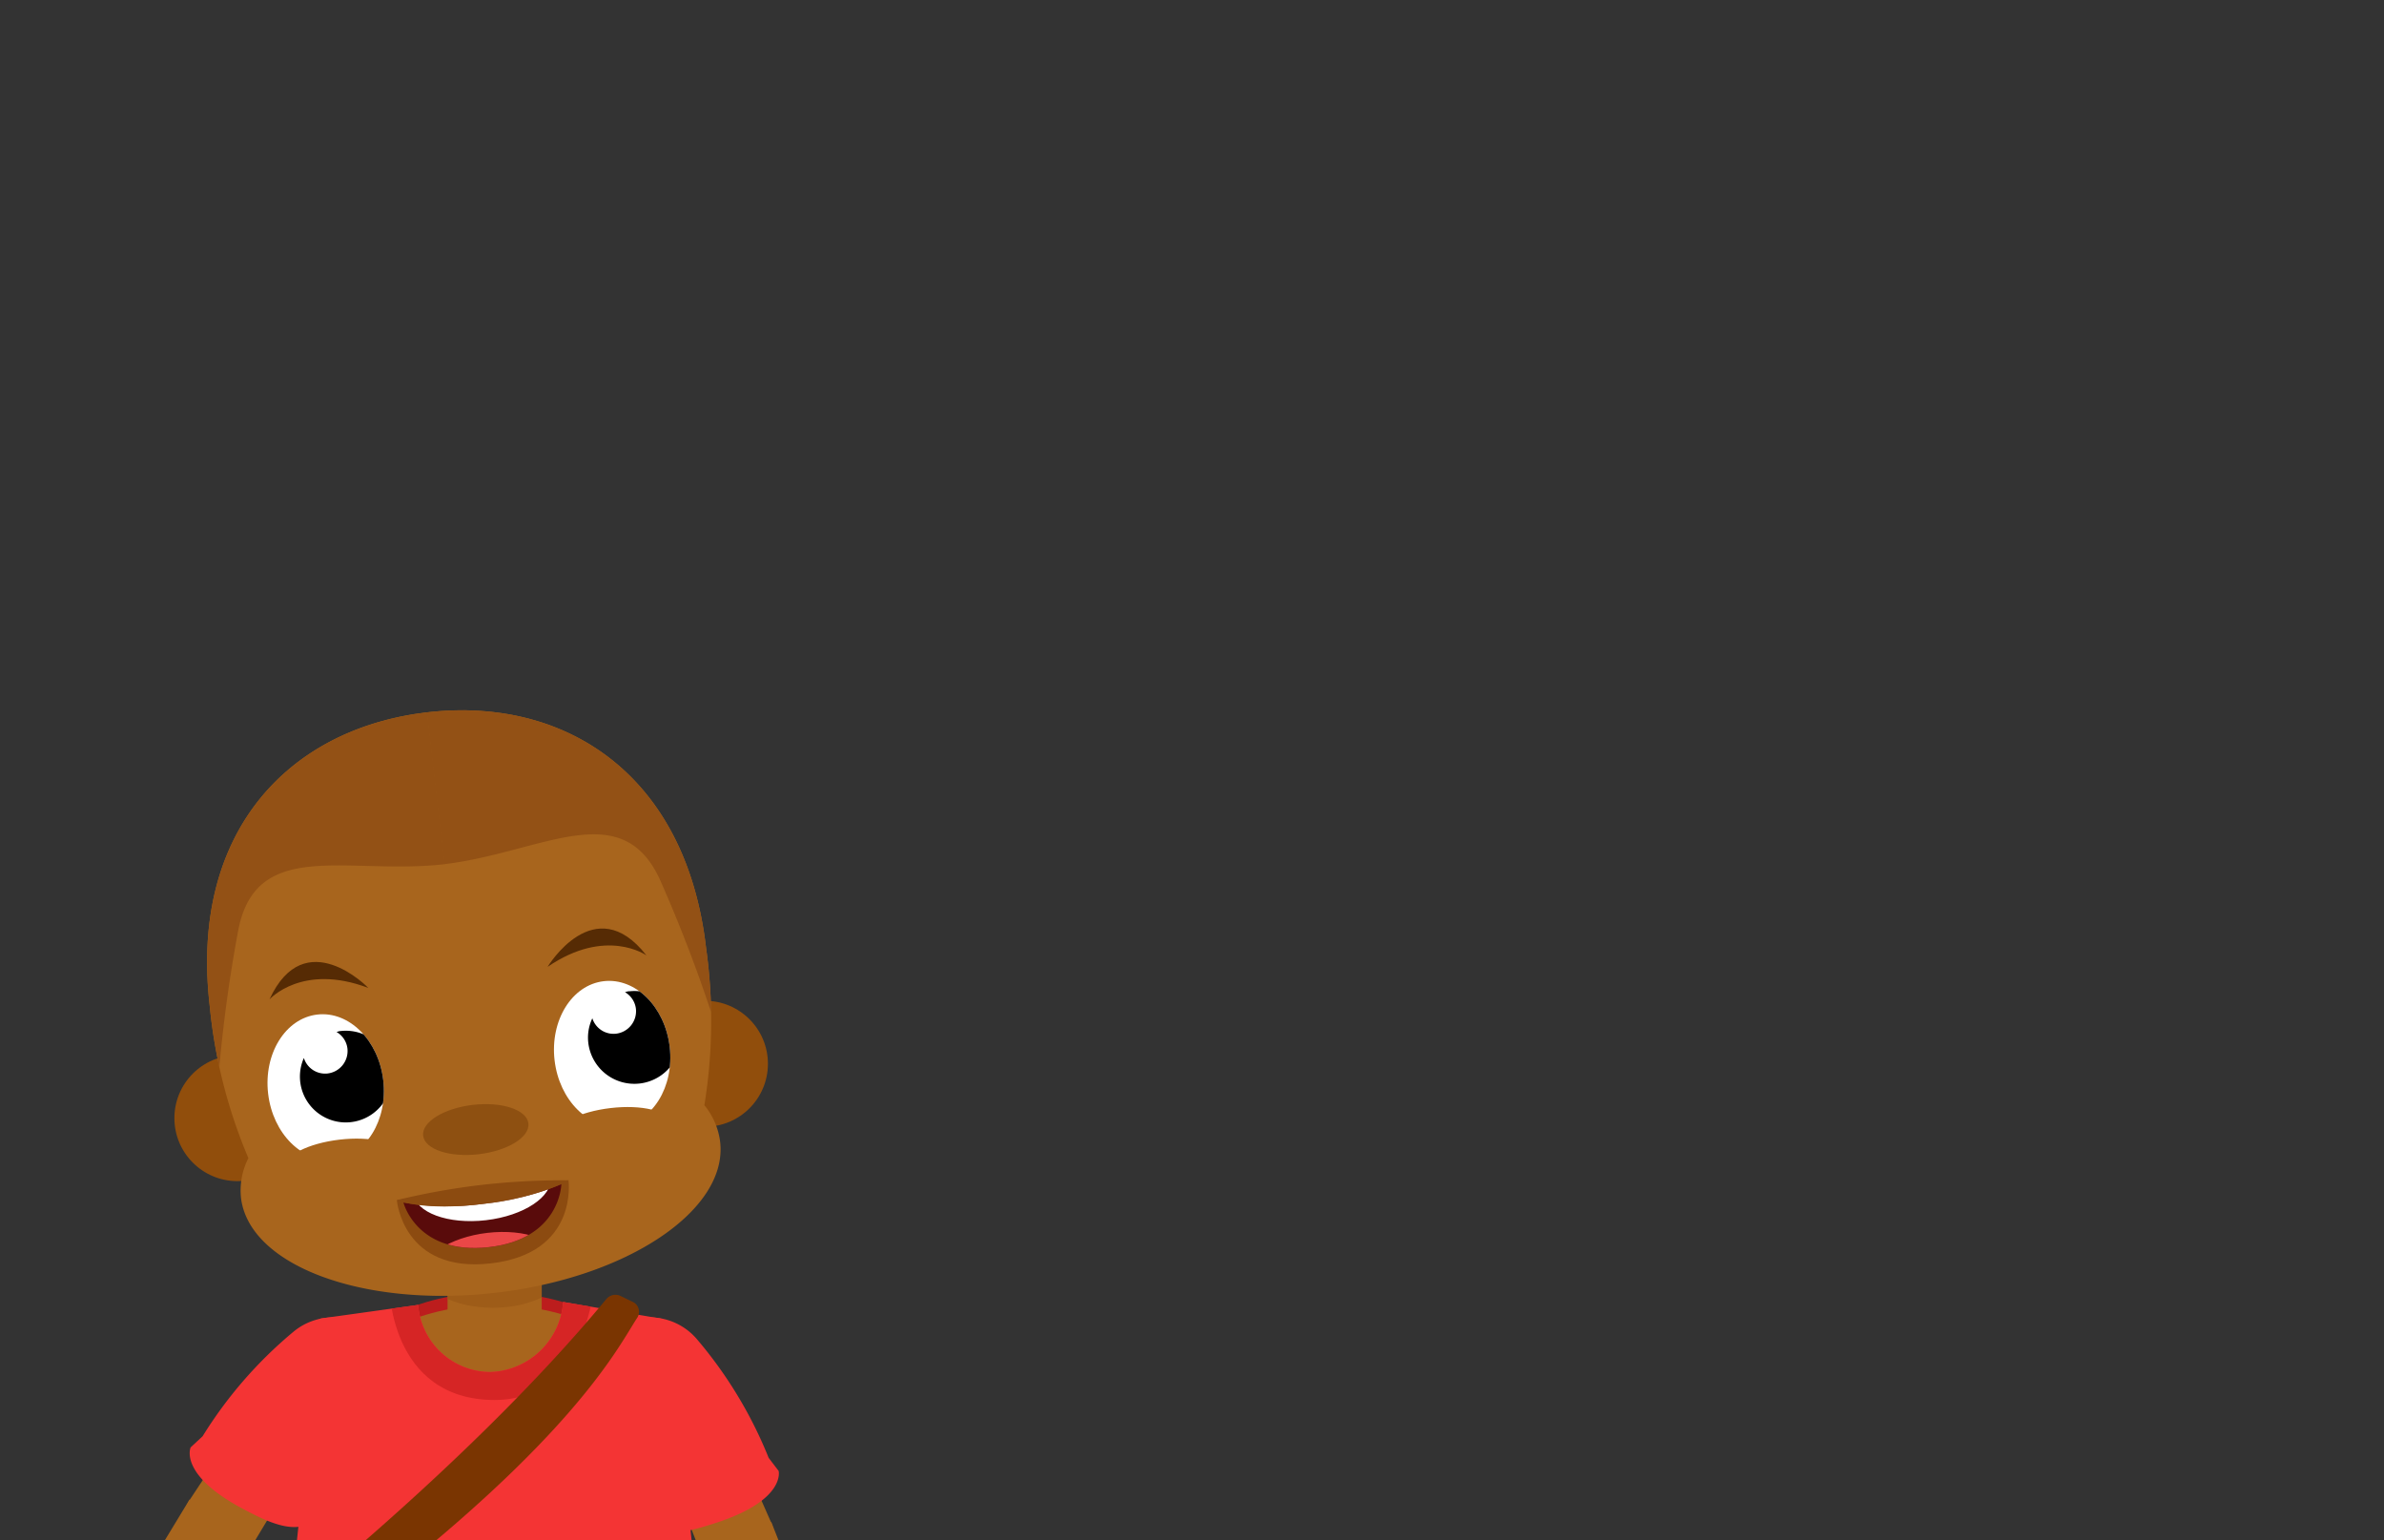<svg id="Layer_1" data-name="Layer 1" xmlns="http://www.w3.org/2000/svg" xmlns:xlink="http://www.w3.org/1999/xlink" viewBox="0 0 260 168"><rect x="0" y="0" width="260" height="168" fill="#333333" stroke="none"/><defs><style>.cls-1{fill:none;}.cls-2{fill:#a8651d;}.cls-3{fill:#fff;}.cls-4{fill:#590b0b;}.cls-5{fill:#f43434;}.cls-6{clip-path:url(#clip-path);}.cls-7{fill:#bc1d1d;}.cls-8{clip-path:url(#clip-path-2);}.cls-9{fill:#935212;opacity:0.46;}.cls-10{fill:#914e0c;}.cls-11{clip-path:url(#clip-path-3);}.cls-12{fill:#935115;}.cls-13{fill:#8e5011;}.cls-14{clip-path:url(#clip-path-4);}.cls-15{clip-path:url(#clip-path-5);}.cls-16{fill:#562b04;}.cls-17{fill:#8c4b10;}.cls-18{clip-path:url(#clip-path-6);}.cls-19{fill:#ea4747;}.cls-20{clip-path:url(#clip-path-7);}.cls-21{fill:#d62525;}.cls-22{fill:#7a3501;}</style><clipPath id="clip-path"><rect class="cls-1" y="58.27" width="133.52" height="109.73"/></clipPath><clipPath id="clip-path-2"><rect class="cls-2" x="48.81" y="138.28" width="10.27" height="10.27"/></clipPath><clipPath id="clip-path-3"><path class="cls-2" d="M77,103.35c-2.21-19-15.47-27.4-30.42-25.66s-25.92,12.92-23.71,32a56.31,56.31,0,0,0,4.22,16.62,7.76,7.76,0,0,0-.81,4.31C27.14,138,39.53,142.65,54,141s25.4-9.05,24.54-16.46a7.82,7.82,0,0,0-1.72-4A57.28,57.28,0,0,0,77,103.35Z"/></clipPath><clipPath id="clip-path-4"><ellipse class="cls-3" cx="35.51" cy="118.55" rx="6.32" ry="7.95" transform="translate(-13.46 4.9) rotate(-6.64)"/></clipPath><clipPath id="clip-path-5"><ellipse class="cls-3" cx="66.75" cy="114.92" rx="6.32" ry="7.95" transform="translate(-12.83 8.48) rotate(-6.64)"/></clipPath><clipPath id="clip-path-6"><path class="cls-4" d="M44,131.16a28.31,28.31,0,0,0,8.68.14,29.55,29.55,0,0,0,8.54-2.15s-.09,6-7.93,6.87S44,131.16,44,131.16Z"/></clipPath><clipPath id="clip-path-7"><path class="cls-5" d="M76.53,187.79c.19-10.15-1.38-22.9-2.28-29.35a70.31,70.31,0,0,0-.37-13c-.06-.75-1.76-1.62-1.76-1.62L61.42,142a8.25,8.25,0,0,1-7.92,7.64,7.94,7.94,0,0,1-7.9-7.32L35,143.8s-1.71.87-1.76,1.62a73.37,73.37,0,0,0-.12,16.47,196.69,196.69,0,0,0-1.8,25.9s-1,2.46,5.73,1.58a134.94,134.94,0,0,1,16.49-.63H54a138.51,138.51,0,0,1,16.7.63C77.56,190.25,76.53,187.79,76.53,187.79Z"/></clipPath></defs><g class="cls-6"><path class="cls-2" d="M76.42,148.62,84.08,166a3.46,3.46,0,0,1-1.8,4.63,7,7,0,0,1-4.06.15,2.48,2.48,0,0,1-1.84-1.51l-7-17.94Z"/><path class="cls-5" d="M71,143.68a6.77,6.77,0,0,1,5,2.37A46.9,46.9,0,0,1,83.83,159l1.09,1.43s.81,3.12-6.65,5.6c-3.09,1-6.93,2.22-8.47-.78-.43-.86-1.76-3.8-2.23-5C65.09,153.9,61.56,143.53,71,143.68Z"/><path class="cls-2" d="M85.54,186.41l4.23-1.59a1.63,1.63,0,0,0,.93-2.11L84.12,166l-7.82,3.08,7.12,16.4A1.64,1.64,0,0,0,85.54,186.41Z"/><path class="cls-2" d="M31.2,147.71,20.71,163.55a3.46,3.46,0,0,0,1,4.87,7,7,0,0,0,4,.84,2.52,2.52,0,0,0,2.07-1.18l9.91-16.5Z"/><path class="cls-5" d="M37.37,143.76A6.76,6.76,0,0,0,32,145.25a46.9,46.9,0,0,0-9.9,11.39l-1.31,1.22s-1.33,2.94,5.61,6.65c2.87,1.53,6.46,3.36,8.47.65.58-.76,2.39-3.44,3.05-4.54C41.47,154.83,46.7,145.21,37.37,143.76Z"/><ellipse class="cls-7" cx="53.95" cy="149.78" rx="15.77" ry="8.81"/><ellipse class="cls-2" cx="53.95" cy="151.15" rx="15.77" ry="8.81"/><rect class="cls-2" x="48.81" y="138.28" width="10.27" height="10.27"/><g class="cls-8"><ellipse class="cls-9" cx="53.76" cy="138.5" rx="7.73" ry="4.13"/></g><circle class="cls-10" cx="25.89" cy="121.95" r="6.87"/><circle class="cls-10" cx="76.88" cy="116.02" r="6.87"/><path class="cls-2" d="M77,103.35c-2.21-19-15.47-27.4-30.42-25.66s-25.92,12.92-23.71,32a56.31,56.31,0,0,0,4.22,16.62,7.76,7.76,0,0,0-.81,4.31C27.14,138,39.53,142.65,54,141s25.4-9.05,24.54-16.46a7.82,7.82,0,0,0-1.72-4A57.28,57.28,0,0,0,77,103.35Z"/><g class="cls-11"><path class="cls-12" d="M23.55,121.44A157.51,157.51,0,0,1,26,101.37c2-10.05,12-5.9,22.52-7.12L45.93,72,13.6,75.79l4.18,45.28Z"/><path class="cls-12" d="M79,115a158.09,158.09,0,0,0-7-19C67.79,86.68,59,93,48.46,94.25L45.88,72,78.2,68.28l6.33,45Z"/></g><ellipse class="cls-13" cx="51.88" cy="123.2" rx="5.78" ry="2.71" transform="translate(-13.89 6.82) rotate(-6.64)"/><ellipse class="cls-3" cx="35.51" cy="118.55" rx="6.32" ry="7.95" transform="translate(-13.46 4.9) rotate(-6.64)"/><g class="cls-14"><path d="M37.14,112.45c-.15,0-.29.07-.44.1a2.42,2.42,0,0,1,1.19,1.79,2.47,2.47,0,0,1-2.17,2.74,2.43,2.43,0,0,1-2.58-1.69,5,5,0,1,0,4-2.94Z"/></g><ellipse class="cls-3" cx="66.75" cy="114.92" rx="6.32" ry="7.95" transform="translate(-12.83 8.48) rotate(-6.64)"/><g class="cls-15"><path d="M68.6,108.11c-.15,0-.29.07-.44.1A2.43,2.43,0,0,1,69.35,110a2.47,2.47,0,0,1-2.17,2.74,2.43,2.43,0,0,1-2.58-1.68,4.92,4.92,0,0,0-.44,2.67,5.06,5.06,0,1,0,4.44-5.61Z"/></g><path class="cls-16" d="M29.39,109s3.55-4,10.78-1.25C40.17,107.73,33.24,100.62,29.39,109Z"/><path class="cls-16" d="M70.5,104.2s-4.38-3.13-10.78,1.25C59.72,105.45,64.84,96.94,70.5,104.2Z"/><path class="cls-17" d="M43.28,130.89s.65,8,10.25,6.9S62,128.73,62,128.73l-8.74.69Z"/><path class="cls-4" d="M44,131.16a28.31,28.31,0,0,0,8.68.14,29.55,29.55,0,0,0,8.54-2.15s-.09,6-7.93,6.87S44,131.16,44,131.16Z"/><g class="cls-18"><ellipse class="cls-3" cx="52.54" cy="129.26" rx="7.55" ry="3.85" transform="translate(-14.58 6.94) rotate(-6.64)"/><ellipse class="cls-19" cx="53.59" cy="138.29" rx="7.55" ry="3.85" transform="translate(-15.62 7.12) rotate(-6.64)"/></g><path class="cls-17" d="M43.28,130.89a76.67,76.67,0,0,1,9.25-1.66,78.63,78.63,0,0,1,9.49-.5s-3.06,1.84-9.55,2.6S43.28,130.89,43.28,130.89Z"/><ellipse class="cls-2" cx="37.29" cy="126.58" rx="6.21" ry="2.3" transform="translate(-14.38 5.16) rotate(-6.64)"/><ellipse class="cls-2" cx="66.85" cy="123.14" rx="6.21" ry="2.3" transform="translate(-13.78 8.55) rotate(-6.64)"/><path class="cls-5" d="M76.53,187.79c.19-10.15-1.38-22.9-2.28-29.35a70.31,70.31,0,0,0-.37-13c-.06-.75-1.76-1.62-1.76-1.62L61.42,142a8.25,8.25,0,0,1-7.92,7.64,7.94,7.94,0,0,1-7.9-7.32L35,143.8s-1.71.87-1.76,1.62a73.37,73.37,0,0,0-.12,16.47,196.69,196.69,0,0,0-1.8,25.9s-1,2.46,5.73,1.58a134.94,134.94,0,0,1,16.49-.63H54a138.51,138.51,0,0,1,16.7.63C77.56,190.25,76.53,187.79,76.53,187.79Z"/><g class="cls-20"><path class="cls-21" d="M42.54,139.64c-.26.58-.06,13.05,11.41,13.05s11.19-16.27,11.19-16.27Z"/></g><path class="cls-2" d="M15.83,183.41l-3.92-2.27a1.65,1.65,0,0,1-.55-2.25l9.31-15.34,7.19,4.35-9.79,15A1.63,1.63,0,0,1,15.83,183.41Z"/><path class="cls-22" d="M26.94,178.69s23.39-17.92,39.18-37a1.3,1.3,0,0,1,1.49-.38l1.5.73a1.2,1.2,0,0,1,.37,1.71c-2.22,3.38-7.79,15.17-39,37.41Z"/></g></svg>